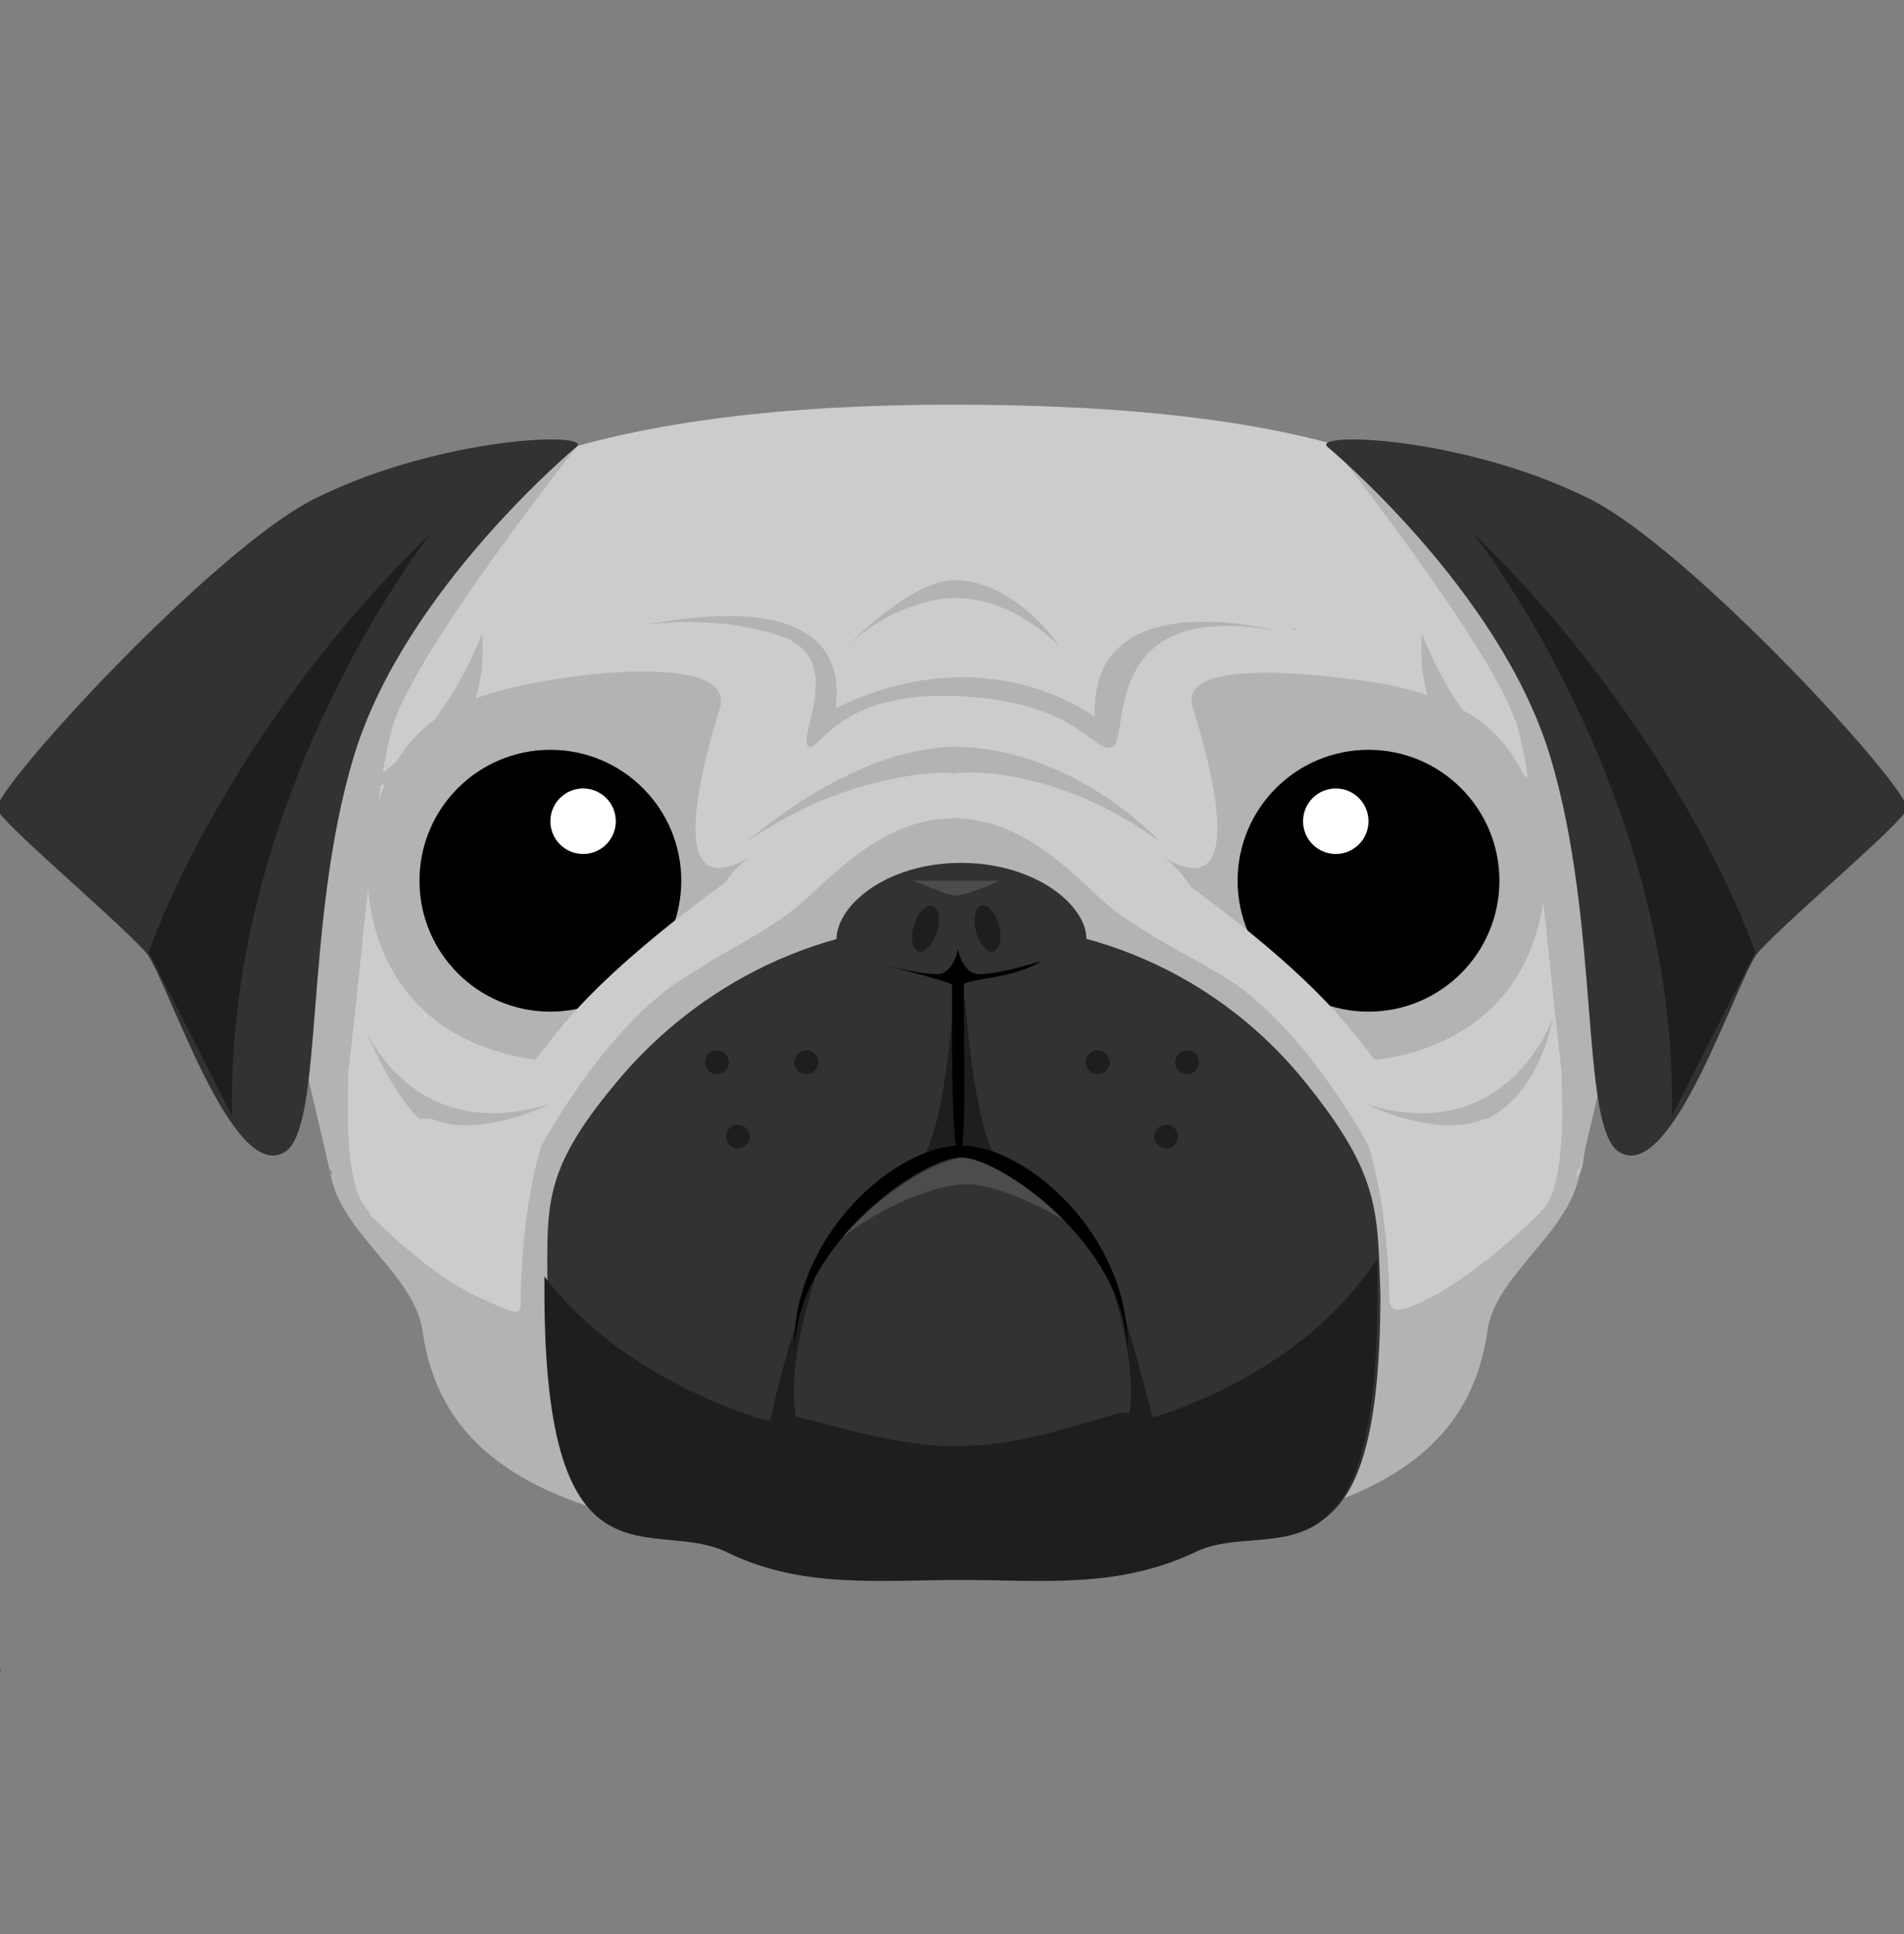 <svg version="1.1" id="Layer_1" xmlns="http://www.w3.org/2000/svg" x="0" y="0" viewBox="0 0 64 65" xml:space="preserve"><rect x="0" y="0" width="64" height="65" fill="#808080" stroke="none"/><style>.st4{fill:#fff}.st12{fill:#ccc}.st13{fill:#b3b3b3}.st15{fill:#323232}.st16{fill:#1e1e1e}.st17{fill:#4c4c4c}</style><path class="st15" d="M-38.9 31.8s11.6 9.7 15 20.9 2 24.8 4.6 26.5c3.7 2.4 7.9-11.9 9.3-13.4 2.2-2.4 9.5-8.5 10-9.6.5-1.1-14.8-17.8-21.5-21.1-8-3.9-18-4.2-17.4-3.3z"/><path class="st12" d="M53.6 25.9c-.1-2.2 0-4.1-1-5.8-2.4-4.1-8.1-6.5-20.6-6.5v.4-.4c-11.5 0-18.1 2.4-20.5 6.5-1 1.7-.8 3.6-.9 5.8-.1 1.7-.8 3.6-.5 5.6.4 2.6.6 5.2 1 7.6.3 2 2.8 3.6 3.1 5.5C14.9 49.7 20 52 32 52h.2-.2c12.5 0 17.3-2.3 18-7.4.3-1.9 2.8-3.5 3.2-5.5.4-2.4.6-5 1-7.6.2-1.9-.5-3.8-.6-5.6z"/><path class="st13" d="M32 27.5c2.2 0 3.7 1.5 5.1 2.8 1.6 1.4 4.5 2.5 5.7 3.7 1.1 1.2 2.7 2.6 3.2 4.5.6 1.9.7 4.5.7 5.1 0 .6.4.5 1.4 0 2.3-1.2 5-4.2 5-4.2-.3 2-2.8 3.4-3.1 5.3-.7 5.1-5.6 7.3-17.9 7.3H32"/><path class="st13" d="M40.1 23.8c.5 1.6 2 6.8-1 5 0 0 1.3.8 2.1 3.6s2.9 3.2 2.9 3.2 3.3.6 5.8-1.5c2.1-1.8 2.5-5 1.6-7.4S49 23.5 46.6 23c-2.4-.4-7.1-.9-6.5.8z"/><circle cx="46" cy="29.6" r="4.4"/><circle class="st4" cx="44.9" cy="27.6" r="1.1"/><path class="st12" d="M39.3 29.3s4 2.7 6.1 5.3c2.2 2.7 2.1 3.2 2.1 3.2l-1.5.7s-2.2-4.1-4.9-5.7c-2.7-1.6-3.1-2.9-3.1-2.9l1.3-.6z"/><path class="st13" d="M32.1 27.5c-2.2 0-3.7 1.5-5.1 2.8-1.6 1.4-4.5 2.5-5.6 3.7-1.1 1.2-2.7 2.6-3.2 4.5-.6 1.9-.7 4.5-.7 5.1 0 .6.1.7-1.4 0-2.4-1.1-5-4.2-5-4.2.3 2 2.8 3.4 3.1 5.3.7 5.1 5.6 7.3 17.9 7.3H32"/><path class="st15" d="M43.9 36.4c-2.4-3-6.3-5.4-11.6-5.4s-9.2 2.5-11.6 5.4c-2.5 3-2.3 4.1-2.3 7 0 10.5 3.7 7.5 6.2 8.7 2.5 1.2 5.1.8 7.8.8s5.2.3 7.8-.9c2.5-1.3 6.2 2 6.2-8.5-.1-2.8 0-4-2.5-7.1z"/><path class="st16" d="M32.1 33.1s-.3 4.8-1.1 5.8l1.3-.3-.2-5.5z"/><path class="st16" d="M32.4 33.1s.3 4.8 1.1 5.8l-1.3-.3.2-5.5z"/><path class="st15" d="M28.2 32c-.5-1.2 1.3-3 4.1-3 2.9 0 4.7 1.9 4.1 3-.5 1.2-2.3 1.6-4.1 1.6-1.7-.1-3.6-.5-4.1-1.6z"/><path d="M32.4 33.1c0-.2 1.7-.2 2.6-.8 0 0-1.9.6-2.3.4-.4-.2-.5-.8-.5-.8s-.1.6-.5.8c-.3.2-2.5-.4-2.5-.4s2.8.7 2.8.8v1c0 1.3 0 4.4.2 4.6.3.5.2-3.3.2-4.6v-1z"/><path class="st17" d="M32.5 39.8c.8 0 2.4.6 3.7 1.5-1.3-1.4-2.9-2.4-3.7-2.4-.9 0-2.8 1.1-4.2 2.7 1.4-1.1 3.2-1.8 4.2-1.8z"/><path class="st16" d="M32.1 48.6c-1.9 0-3.7-.6-5.4-1-.4-.1-.7.2-1.1.1-3.1-1-5.7-2.7-7.3-4.8v.5c0 10.5 3.7 7.5 6.2 8.8 2.5 1.2 5.1.9 7.8.9s5.2.3 7.8-.9c2.5-1.3 6.2 1.8 6.2-8.7v-1.2c-1.5 2.3-4.1 4.2-7.4 5.3-.3.1-1-.2-1.3-.1-1.8.5-3.4 1.1-5.5 1.1z"/><path class="st16" d="M27.4 43s-1.3 3.7-.4 5.4l-1.1-.5c-.1 0 .8-3.8 1.5-4.9zm9.9 0s1.3 3.7.4 5.4l1.1-.5s-.9-3.8-1.5-4.9z"/><path class="st13" d="M24.2 23.8c-.5 1.6-2 6.8 1 5 0 0-1.3.8-2.1 3.6s-2.9 3.2-2.9 3.2-3.3.6-5.8-1.5c-2.1-1.8-2.5-5-1.6-7.4s2.5-3.2 4.9-3.7 7-.9 6.5.8z"/><path d="M32.3 38.9c1.3 0 5.5 2.9 5.6 6.5v-.2c0-3.7-3.4-6.7-5.6-6.7-2.2 0-5.6 3-5.6 6.7v.2c.1-3.6 4.3-6.5 5.6-6.5z"/><ellipse transform="rotate(-14.465 33.23 31.226)" class="st16" cx="33.2" cy="31.2" rx=".4" ry=".8"/><ellipse transform="rotate(17.235 31.06 31.223)" class="st16" cx="31.1" cy="31.2" rx=".4" ry=".8"/><circle cx="18.5" cy="29.6" r="4.4"/><circle class="st4" cx="19.6" cy="27.6" r="1.1"/><path class="st17" d="M33.6 29.6s-1.1.5-1.5.5c-.3 0-1.5-.6-1.5-.5h3z"/><path class="st12" d="M24.9 29.3s-4 2.7-6.1 5.3c-2.2 2.7-2.1 3.2-2.1 3.2l1.5.7s2.2-4.1 4.9-5.7 3.1-2.9 3.1-2.9l-1.3-.6z"/><path class="st13" d="M16.2 21.3s-1.3 3.7-4.3 5.3c0 0 4.7-.5 4.3-5.3zm31.6 0s1.3 3.7 4.3 5.3c0 0-4.7-.5-4.3-5.3zm-8.8 7s-2.8-3.1-6.8-3.2H32c-3.5.1-6.9 3.2-6.9 3.2 3.4-2.4 6.9-2.4 6.9-2.3.5-.1 3.6-.2 7 2.3zm-3.4-6.6s-1.4-2.1-3.4-2.2H32c-1.5.1-3.5 2.2-3.5 2.2 1.7-1.6 3.5-1.6 3.5-1.6.5 0 1.9 0 3.6 1.6zM18.5 37.1s-2.4 1.2-4 .5h-.4c-1-.9-2-3.4-2-3.4s1.5 4.4 6.4 2.9zm27.4 0s2.4 1.2 4 .5h.1c1.8-.9 2.2-3.4 2.2-3.4s-1.5 4.4-6.3 2.9z"/><path class="st13" d="M21.2 21.1c1.3-.3 3.4-.3 5.1.3 2.2.8.4 3.5.9 3.7.4.1 1-1.9 5.1-1.7 4 .2 4.5 2 5.1 1.7s-.5-5 5.5-3.9c0 0-6.3-1.7-6.1 2.9 0 0-3.6-2.8-8.7-.3-.1-.1 1.2-4.4-6.9-2.7z"/><path d="M43.3 21.1c.1 0 .2 0 .2.1.1-.1 0-.1-.2-.1zm0 0z" fill="#ccac8d"/><path class="st13" d="M19.4 15s-5.4 6.8-6.2 9.4-1.4 13.5-2.1 15L8.6 28.7l4.6-11.1 6.2-2.6zm25.4 0s5.4 6.8 6.2 9.4c.8 2.6 1.4 13.5 2.1 15l2.5-10.7L51 17.6 44.8 15z"/><path class="st15" d="M44.6 15s5.8 4.8 7.5 10.4 1 12.4 2.3 13.3c1.8 1.2 4-5.9 4.7-6.7 1.1-1.2 4.8-4.3 5-4.8.2-.6-7.4-8.9-10.8-10.5-4.1-2-9.1-2.2-8.7-1.7z"/><path class="st16" d="M49.5 17.9s6.9 8.7 6.7 19.6L59 32s-2.4-7.2-9.5-14.1z"/><path class="st15" d="M19.4 15s-5.8 4.8-7.5 10.4-1 12.4-2.3 13.3c-1.8 1.2-4-5.9-4.7-6.7-1.1-1.2-4.8-4.3-5-4.8-.2-.6 7.4-8.9 10.8-10.5 4.1-2 9.1-2.2 8.7-1.7z"/><path class="st16" d="M14.5 17.9s-6.9 8.7-6.7 19.6L5 32s2.4-7.2 9.5-14.1z"/><path class="st13" d="M10.8 37.8s.5 2.7 1.3 3.6.3-.7.3-.7-.8-.4-.7-3.9c.1-3.5-.9 1-.9 1zm42.6 0s-.5 2.7-1.3 3.6-.3-.7-.3-.7.8-.4.7-3.9.9 1 .9 1z"/><circle class="st16" cx="27.1" cy="35.7" r=".4"/><circle class="st16" cx="24.8" cy="38.2" r=".4"/><circle class="st16" cx="24.1" cy="35.7" r=".4"/><circle class="st16" cx="36.9" cy="35.7" r=".4"/><circle class="st16" cx="39.2" cy="38.2" r=".4"/><circle class="st16" cx="39.9" cy="35.7" r=".4"/></svg>